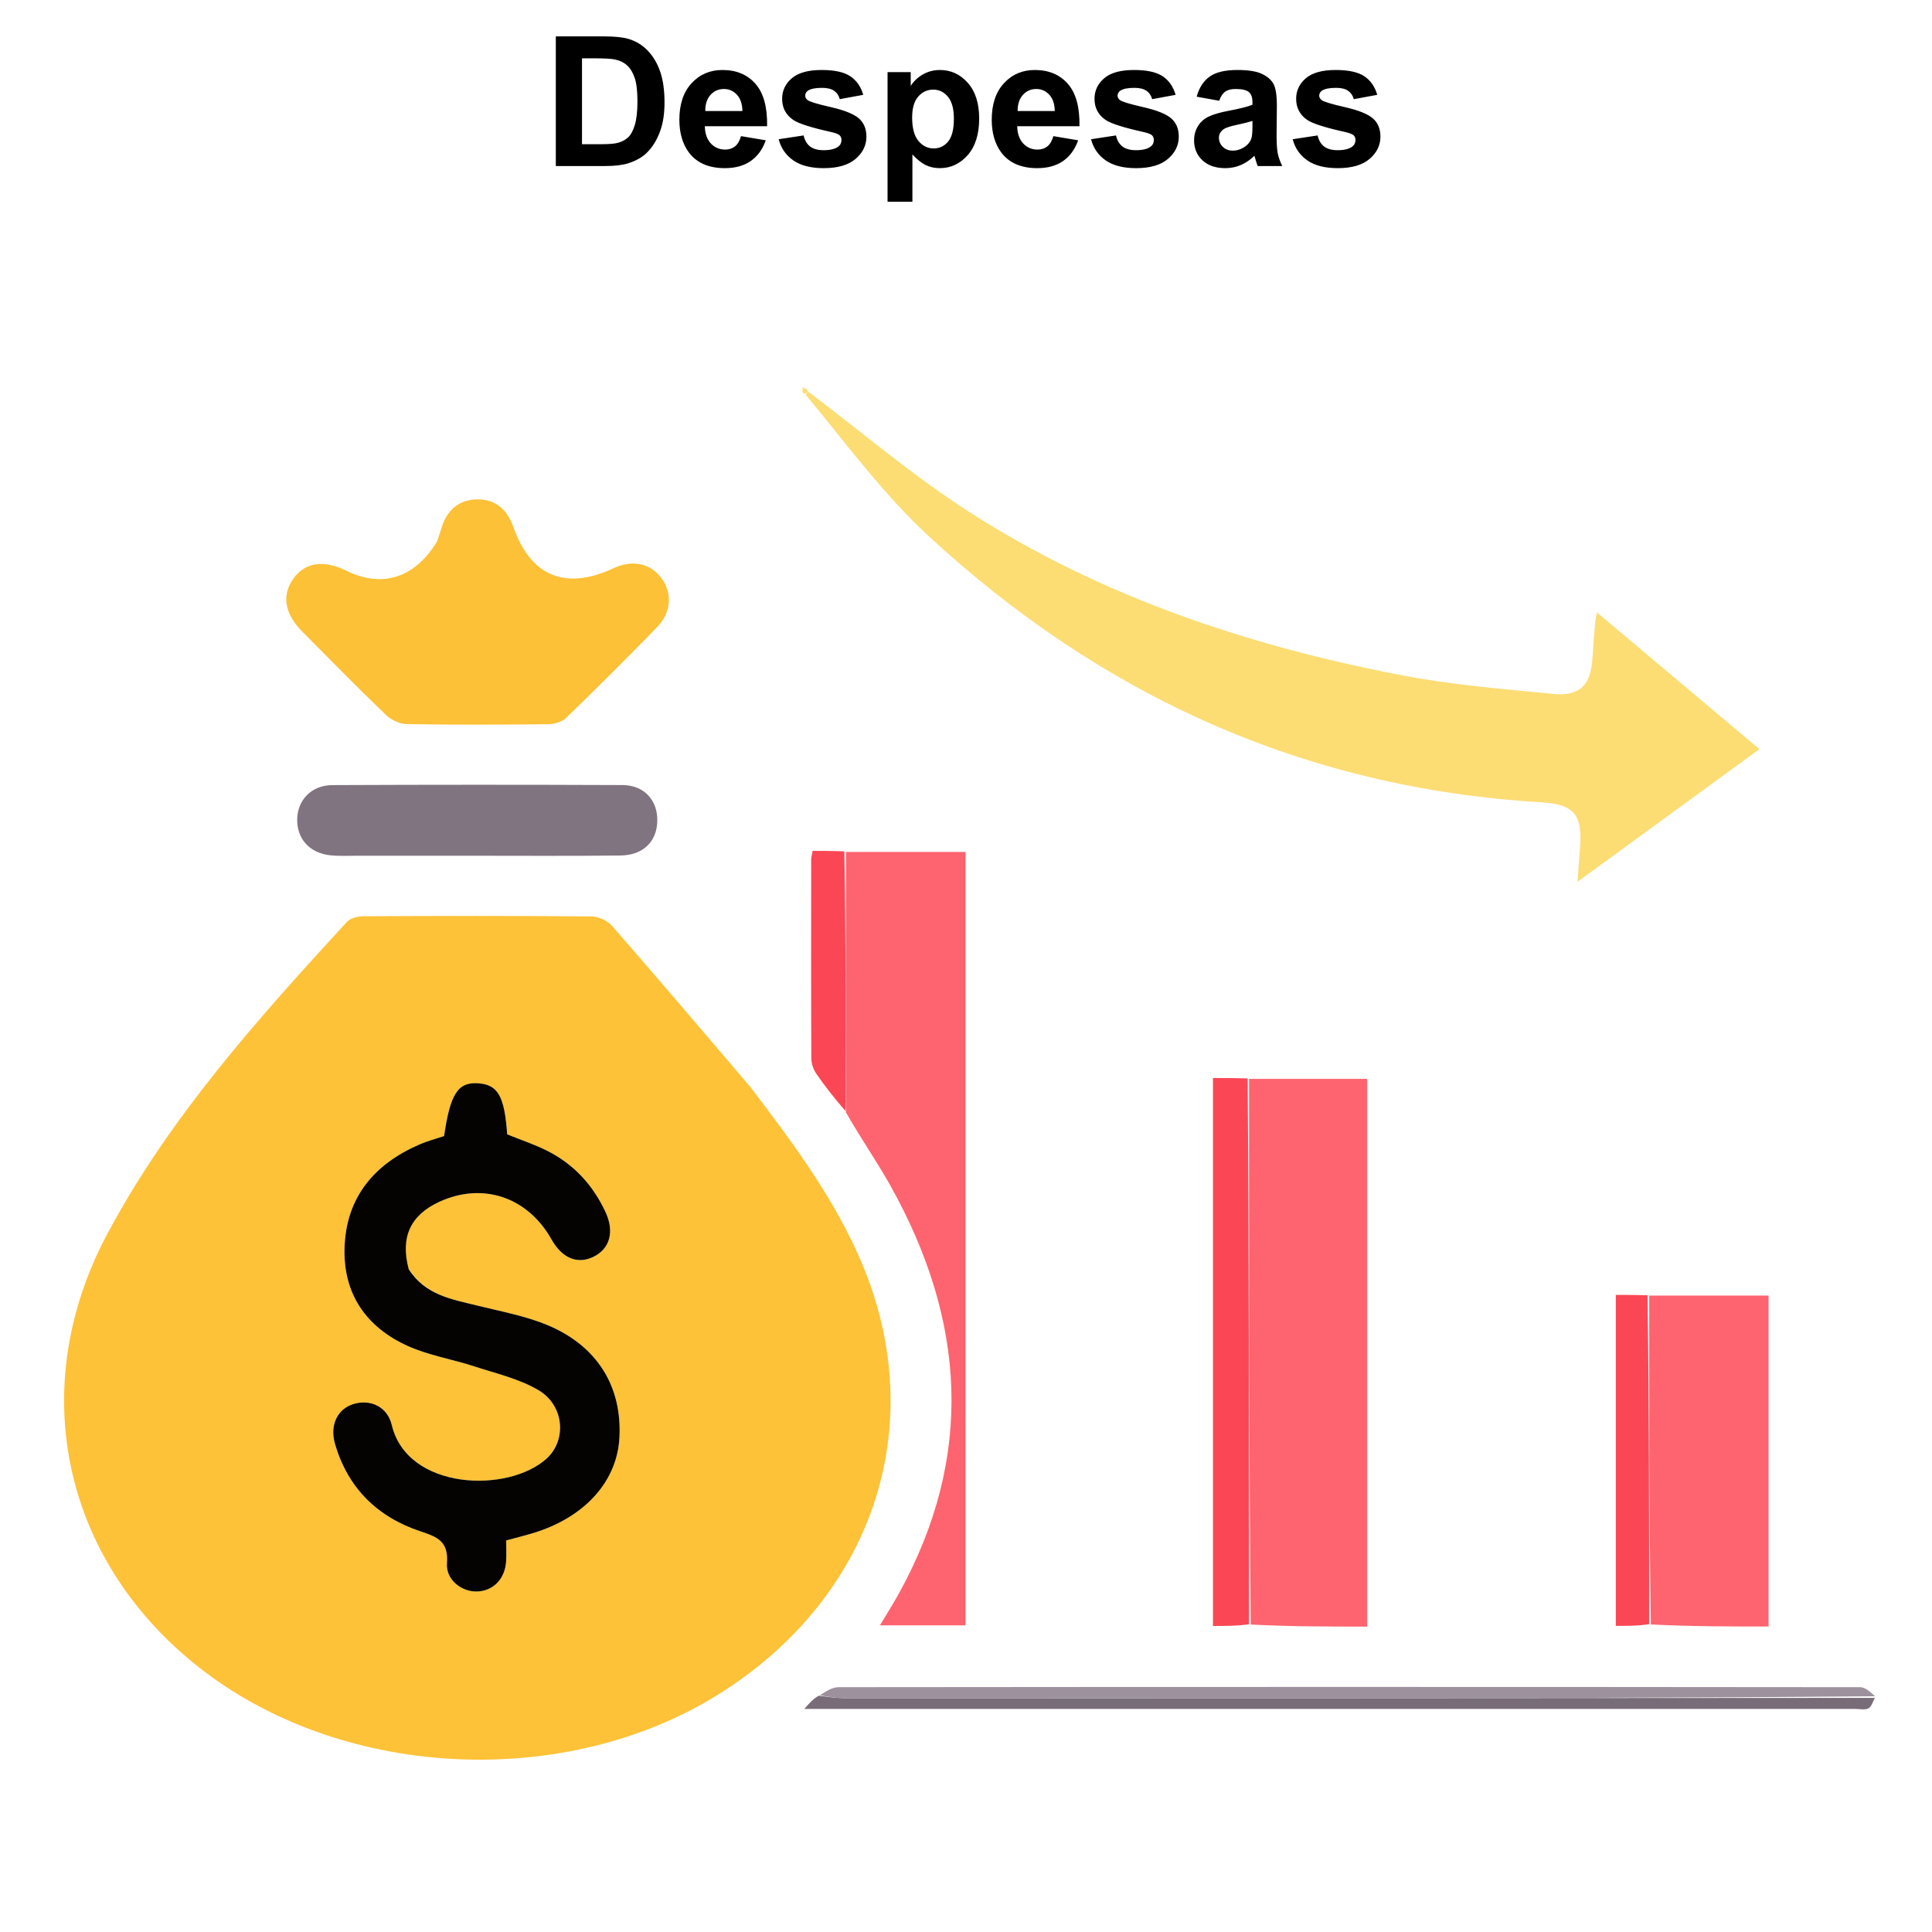 <svg width="512" height="512" viewBox="0 0 512 512" fill="none" xmlns="http://www.w3.org/2000/svg">
<path d="M198.894 288.103C210.414 303.24 221.591 318.238 228.756 335.617C246.441 378.509 231.077 423.596 190.44 449.003C150.177 474.176 92.162 471.675 54.38 443.139C16.892 414.825 6.308 368.352 28.482 326.91C45.046 295.953 68.333 269.993 91.903 244.34C92.84 243.321 94.814 242.822 96.308 242.815C116.468 242.717 136.629 242.683 156.787 242.861C158.632 242.877 161 243.988 162.217 245.382C174.483 259.431 186.56 273.645 198.894 288.103ZM108.139 335.995C106.037 327.855 108.79 322.021 116.391 318.511C127.902 313.195 139.838 317.196 146.174 328.494C148.945 333.434 153.035 335.132 157.239 333.086C161.647 330.941 162.893 326.405 160.458 321.185C157.11 314.003 151.994 308.437 144.885 304.908C141.503 303.229 137.886 302.025 134.412 300.62C133.705 290.507 131.969 287.452 126.763 287.083C121.362 286.7 119.329 289.807 117.687 301.066C115.557 301.783 113.293 302.369 111.174 303.288C99.162 308.5 91.71 317.309 91.305 330.704C90.936 342.96 97.116 351.768 108.09 356.712C113.626 359.206 119.827 360.19 125.649 362.094C131.443 363.99 137.619 365.38 142.762 368.445C149.554 372.493 150.205 381.656 144.897 386.502C134.692 395.818 107.964 394.971 103.829 377.653C102.653 372.726 98.124 370.73 93.676 372.08C89.446 373.364 87.35 377.66 88.753 382.544C92.146 394.352 100.047 402.053 111.459 405.832C116.03 407.346 118.871 408.537 118.447 414.276C118.114 418.78 122.565 422.055 126.742 421.753C130.89 421.453 133.848 418.304 134.126 413.764C134.237 411.956 134.144 410.136 134.144 408.237C137.174 407.395 139.926 406.767 142.587 405.869C155.506 401.509 163.511 392.267 164.146 381.102C164.914 367.598 158.406 356.766 145.21 351.217C139.302 348.732 132.821 347.56 126.548 346.005C119.759 344.322 112.725 343.243 108.139 335.995Z" fill="#FEC238"/>
<path d="M214.212 103.792C228.411 114.498 242.004 126.149 256.931 135.72C291.808 158.082 330.542 171.047 370.993 178.86C384.351 181.44 398.012 182.574 411.58 183.891C418.744 184.586 421.596 181.522 422.011 174.41C422.196 171.25 422.476 168.096 422.739 164.942C422.793 164.294 422.965 163.655 423.214 162.299C437.664 174.456 451.76 186.316 466.275 198.529C450.337 210.151 434.679 221.568 418.064 233.683C418.323 230.079 418.492 227.404 418.712 224.732C419.435 215.95 417.187 213.131 408.432 212.613C345.71 208.906 291.886 184.365 246.102 142.089C234.075 130.983 224.233 117.51 213.539 104.64C213.864 104.034 214.038 103.913 214.212 103.792Z" fill="#FCDD74"/>
<path d="M331.019 285.919C341.321 285.919 351.622 285.919 362.31 285.919C362.31 334.178 362.31 382.359 362.31 431.062C352.149 431.062 342.04 431.062 331.463 430.519C331.002 381.958 331.011 333.939 331.019 285.919Z" fill="#FE646F"/>
<path d="M224.203 225.767C234.661 225.767 245.12 225.767 255.866 225.767C255.866 293.981 255.866 362.192 255.866 430.741C248.523 430.741 241.105 430.741 233.183 430.741C234.871 427.919 236.599 425.209 238.153 422.402C258.374 385.882 255.891 349.781 235.917 314.121C232.348 307.748 228.138 301.735 224.168 294.762C224.143 271.235 224.173 248.501 224.203 225.767Z" fill="#FE646F"/>
<path d="M115.792 143.552C116.298 142.1 116.683 141.002 117.014 139.889C118.408 135.197 121.618 132.42 126.413 132.339C131.218 132.257 134.391 134.964 136.019 139.599C140.644 152.772 149.864 156.536 162.623 150.575C167.509 148.292 172.225 149.22 175.162 153.043C178.2 156.999 177.984 162.24 174.132 166.207C166.25 174.326 158.229 182.315 150.102 190.19C148.976 191.282 146.935 191.908 145.308 191.927C132.826 192.067 120.339 192.104 107.858 191.896C105.979 191.865 103.7 190.836 102.329 189.517C94.772 182.249 87.413 174.776 80.041 167.318C75.438 162.661 74.65 157.804 77.639 153.489C80.727 149.032 85.694 148.244 91.785 151.244C101.236 155.898 109.875 153.239 115.792 143.552Z" fill="#FDC137"/>
<path d="M437.06 343.343C447.496 343.343 457.932 343.343 468.685 343.343C468.685 372.479 468.685 401.472 468.685 431.038C458.445 431.038 448.205 431.038 437.499 430.497C437.041 401.085 437.051 372.214 437.06 343.343Z" fill="#FE646F"/>
<path d="M96.059 226.78C92.908 226.757 90.227 226.932 87.59 226.669C82.069 226.119 78.65 222.291 78.758 217.098C78.865 211.979 82.56 208.084 88.083 208.059C113.703 207.943 139.324 207.942 164.945 208.048C170.723 208.072 174.316 212.078 174.191 217.602C174.07 223.016 170.452 226.647 164.426 226.718C151.118 226.876 137.807 226.777 124.498 226.78C115.181 226.782 105.865 226.78 96.059 226.78Z" fill="#807480"/>
<path d="M330.649 285.801C331.011 333.939 331.002 381.958 331.001 430.439C327.894 430.902 324.781 430.902 321.445 430.902C321.445 382.495 321.445 334.406 321.445 285.683C324.388 285.683 327.333 285.683 330.649 285.801Z" fill="#FB4755"/>
<path d="M496.869 449.956C496.32 450.915 495.99 452.276 495.164 452.724C494.257 453.217 492.893 452.885 491.729 452.885C400.5 452.887 309.272 452.887 218.044 452.887C216.736 452.887 215.428 452.887 213.145 452.887C214.582 451.252 215.477 450.234 216.983 449.379C219.567 449.711 221.539 450.024 223.512 450.026C263.491 450.054 303.471 450.059 343.45 450.044C394.59 450.026 445.729 449.987 496.869 449.956Z" fill="#776C77"/>
<path d="M496.927 449.527C445.729 449.987 394.59 450.026 343.45 450.044C303.471 450.059 263.491 450.054 223.512 450.026C221.539 450.024 219.567 449.711 217.286 449.256C218.735 448.327 220.49 447.122 222.247 447.12C312.495 447.029 402.742 447.031 492.99 447.125C494.323 447.127 495.654 448.412 496.927 449.527Z" fill="#9C919C"/>
<path d="M436.607 343.252C437.051 372.214 437.041 401.085 437.039 430.417C434.234 430.878 431.423 430.878 428.207 430.878C428.207 401.821 428.207 372.738 428.207 343.162C430.939 343.162 433.546 343.162 436.607 343.252Z" fill="#FB4755"/>
<path d="M223.759 225.627C224.173 248.501 224.143 271.235 224.072 294.427C221.447 291.455 218.77 288.089 216.333 284.557C215.548 283.419 215.014 281.847 215.007 280.47C214.923 262.895 214.952 245.319 214.973 227.743C214.974 227.121 215.18 226.499 215.36 225.487C218.086 225.487 220.7 225.487 223.759 225.627Z" fill="#FB4755"/>
<path d="M213.177 102.82C213.47 102.979 213.763 103.138 214.134 103.545C214.038 103.913 213.864 104.034 213.412 104.307C212.891 104.312 212.683 104.127 212.643 103.54C212.911 103.057 213.044 102.939 213.177 102.82Z" fill="#FCDD74"/>
<path d="M212.568 103.344C212.549 103.084 212.739 102.658 213.053 102.526C213.044 102.939 212.91 103.057 212.568 103.344Z" fill="#FCDD74"/>
<path d="M108.311 336.338C112.725 343.243 119.759 344.322 126.548 346.005C132.821 347.56 139.302 348.732 145.21 351.217C158.406 356.766 164.914 367.598 164.146 381.102C163.511 392.267 155.506 401.509 142.587 405.869C139.926 406.767 137.174 407.395 134.144 408.237C134.144 410.136 134.237 411.956 134.126 413.764C133.848 418.304 130.89 421.453 126.742 421.753C122.565 422.055 118.114 418.78 118.447 414.276C118.871 408.537 116.03 407.346 111.459 405.832C100.047 402.053 92.146 394.352 88.753 382.544C87.35 377.66 89.446 373.364 93.675 372.08C98.124 370.73 102.653 372.726 103.829 377.653C107.964 394.971 134.692 395.818 144.897 386.502C150.205 381.656 149.553 372.493 142.761 368.445C137.619 365.38 131.443 363.99 125.649 362.094C119.826 360.19 113.626 359.206 108.09 356.712C97.116 351.768 90.936 342.96 91.305 330.704C91.71 317.309 99.162 308.5 111.174 303.288C113.293 302.369 115.557 301.783 117.687 301.066C119.329 289.807 121.362 286.7 126.763 287.083C131.969 287.452 133.705 290.507 134.412 300.62C137.886 302.025 141.503 303.229 144.885 304.908C151.994 308.437 157.11 314.003 160.458 321.185C162.893 326.405 161.647 330.941 157.239 333.085C153.035 335.132 148.944 333.434 146.174 328.494C139.838 317.196 127.902 313.195 116.39 318.511C108.79 322.021 106.037 327.855 108.311 336.338Z" fill="#040301"/>
<path d="M147.297 9.641H159.977C162.836 9.641 165.016 9.859 166.516 10.297C168.531 10.891 170.258 11.945 171.695 13.461C173.133 14.977 174.227 16.836 174.977 19.039C175.727 21.227 176.102 23.93 176.102 27.148C176.102 29.977 175.75 32.414 175.047 34.461C174.188 36.961 172.961 38.984 171.367 40.531C170.164 41.703 168.539 42.617 166.492 43.273C164.961 43.758 162.914 44 160.352 44H147.297V9.641ZM154.234 15.453V38.211H159.414C161.352 38.211 162.75 38.102 163.609 37.883C164.734 37.602 165.664 37.125 166.398 36.453C167.148 35.781 167.758 34.68 168.227 33.148C168.695 31.602 168.93 29.5 168.93 26.844C168.93 24.188 168.695 22.148 168.227 20.727C167.758 19.305 167.102 18.195 166.258 17.398C165.414 16.602 164.344 16.062 163.047 15.781C162.078 15.562 160.18 15.453 157.352 15.453H154.234ZM196.375 36.078L202.938 37.18C202.094 39.586 200.758 41.422 198.93 42.688C197.117 43.938 194.844 44.562 192.109 44.562C187.781 44.562 184.578 43.148 182.5 40.32C180.859 38.055 180.039 35.195 180.039 31.742C180.039 27.617 181.117 24.391 183.273 22.062C185.43 19.719 188.156 18.547 191.453 18.547C195.156 18.547 198.078 19.773 200.219 22.227C202.359 24.664 203.383 28.406 203.289 33.453H186.789C186.836 35.406 187.367 36.93 188.383 38.023C189.398 39.102 190.664 39.641 192.18 39.641C193.211 39.641 194.078 39.359 194.781 38.797C195.484 38.234 196.016 37.328 196.375 36.078ZM196.75 29.422C196.703 27.516 196.211 26.07 195.273 25.086C194.336 24.086 193.195 23.586 191.852 23.586C190.414 23.586 189.227 24.109 188.289 25.156C187.352 26.203 186.891 27.625 186.906 29.422H196.75ZM206.359 36.898L212.969 35.891C213.25 37.172 213.82 38.148 214.68 38.82C215.539 39.477 216.742 39.805 218.289 39.805C219.992 39.805 221.273 39.492 222.133 38.867C222.711 38.43 223 37.844 223 37.109C223 36.609 222.844 36.195 222.531 35.867C222.203 35.555 221.469 35.266 220.328 35C215.016 33.828 211.648 32.758 210.227 31.789C208.258 30.445 207.273 28.578 207.273 26.188C207.273 24.031 208.125 22.219 209.828 20.75C211.531 19.281 214.172 18.547 217.75 18.547C221.156 18.547 223.688 19.102 225.344 20.211C227 21.32 228.141 22.961 228.766 25.133L222.555 26.281C222.289 25.312 221.781 24.57 221.031 24.055C220.297 23.539 219.242 23.281 217.867 23.281C216.133 23.281 214.891 23.523 214.141 24.008C213.641 24.352 213.391 24.797 213.391 25.344C213.391 25.812 213.609 26.211 214.047 26.539C214.641 26.977 216.688 27.594 220.188 28.391C223.703 29.188 226.156 30.164 227.547 31.32C228.922 32.492 229.609 34.125 229.609 36.219C229.609 38.5 228.656 40.461 226.75 42.102C224.844 43.742 222.023 44.562 218.289 44.562C214.898 44.562 212.211 43.875 210.227 42.5C208.258 41.125 206.969 39.258 206.359 36.898ZM235.211 19.109H241.352V22.766C242.148 21.516 243.227 20.5 244.586 19.719C245.945 18.938 247.453 18.547 249.109 18.547C252 18.547 254.453 19.68 256.469 21.945C258.484 24.211 259.492 27.367 259.492 31.414C259.492 35.57 258.477 38.805 256.445 41.117C254.414 43.414 251.953 44.562 249.062 44.562C247.688 44.562 246.438 44.289 245.312 43.742C244.203 43.195 243.031 42.258 241.797 40.93V53.469H235.211V19.109ZM241.727 31.133C241.727 33.93 242.281 36 243.391 37.344C244.5 38.672 245.852 39.336 247.445 39.336C248.977 39.336 250.25 38.727 251.266 37.508C252.281 36.273 252.789 34.258 252.789 31.461C252.789 28.852 252.266 26.914 251.219 25.648C250.172 24.383 248.875 23.75 247.328 23.75C245.719 23.75 244.383 24.375 243.32 25.625C242.258 26.859 241.727 28.695 241.727 31.133ZM279.156 36.078L285.719 37.18C284.875 39.586 283.539 41.422 281.711 42.688C279.898 43.938 277.625 44.562 274.891 44.562C270.562 44.562 267.359 43.148 265.281 40.32C263.641 38.055 262.82 35.195 262.82 31.742C262.82 27.617 263.898 24.391 266.055 22.062C268.211 19.719 270.938 18.547 274.234 18.547C277.938 18.547 280.859 19.773 283 22.227C285.141 24.664 286.164 28.406 286.07 33.453H269.57C269.617 35.406 270.148 36.93 271.164 38.023C272.18 39.102 273.445 39.641 274.961 39.641C275.992 39.641 276.859 39.359 277.562 38.797C278.266 38.234 278.797 37.328 279.156 36.078ZM279.531 29.422C279.484 27.516 278.992 26.07 278.055 25.086C277.117 24.086 275.977 23.586 274.633 23.586C273.195 23.586 272.008 24.109 271.07 25.156C270.133 26.203 269.672 27.625 269.688 29.422H279.531ZM289.141 36.898L295.75 35.891C296.031 37.172 296.602 38.148 297.461 38.82C298.32 39.477 299.523 39.805 301.07 39.805C302.773 39.805 304.055 39.492 304.914 38.867C305.492 38.43 305.781 37.844 305.781 37.109C305.781 36.609 305.625 36.195 305.312 35.867C304.984 35.555 304.25 35.266 303.109 35C297.797 33.828 294.43 32.758 293.008 31.789C291.039 30.445 290.055 28.578 290.055 26.188C290.055 24.031 290.906 22.219 292.609 20.75C294.312 19.281 296.953 18.547 300.531 18.547C303.938 18.547 306.469 19.102 308.125 20.211C309.781 21.32 310.922 22.961 311.547 25.133L305.336 26.281C305.07 25.312 304.562 24.57 303.812 24.055C303.078 23.539 302.023 23.281 300.648 23.281C298.914 23.281 297.672 23.523 296.922 24.008C296.422 24.352 296.172 24.797 296.172 25.344C296.172 25.812 296.391 26.211 296.828 26.539C297.422 26.977 299.469 27.594 302.969 28.391C306.484 29.188 308.938 30.164 310.328 31.32C311.703 32.492 312.391 34.125 312.391 36.219C312.391 38.5 311.438 40.461 309.531 42.102C307.625 43.742 304.805 44.562 301.07 44.562C297.68 44.562 294.992 43.875 293.008 42.5C291.039 41.125 289.75 39.258 289.141 36.898ZM323.102 26.703L317.125 25.625C317.797 23.219 318.953 21.438 320.594 20.281C322.234 19.125 324.672 18.547 327.906 18.547C330.844 18.547 333.031 18.898 334.469 19.602C335.906 20.289 336.914 21.172 337.492 22.25C338.086 23.312 338.383 25.273 338.383 28.133L338.312 35.82C338.312 38.008 338.414 39.625 338.617 40.672C338.836 41.703 339.234 42.812 339.812 44H333.297C333.125 43.562 332.914 42.914 332.664 42.055C332.555 41.664 332.477 41.406 332.43 41.281C331.305 42.375 330.102 43.195 328.82 43.742C327.539 44.289 326.172 44.562 324.719 44.562C322.156 44.562 320.133 43.867 318.648 42.477C317.18 41.086 316.445 39.328 316.445 37.203C316.445 35.797 316.781 34.547 317.453 33.453C318.125 32.344 319.062 31.5 320.266 30.922C321.484 30.328 323.234 29.812 325.516 29.375C328.594 28.797 330.727 28.258 331.914 27.758V27.102C331.914 25.836 331.602 24.938 330.977 24.406C330.352 23.859 329.172 23.586 327.438 23.586C326.266 23.586 325.352 23.82 324.695 24.289C324.039 24.742 323.508 25.547 323.102 26.703ZM331.914 32.047C331.07 32.328 329.734 32.664 327.906 33.055C326.078 33.445 324.883 33.828 324.32 34.203C323.461 34.812 323.031 35.586 323.031 36.523C323.031 37.445 323.375 38.242 324.062 38.914C324.75 39.586 325.625 39.922 326.688 39.922C327.875 39.922 329.008 39.531 330.086 38.75C330.883 38.156 331.406 37.43 331.656 36.57C331.828 36.008 331.914 34.938 331.914 33.359V32.047ZM342.578 36.898L349.188 35.891C349.469 37.172 350.039 38.148 350.898 38.82C351.758 39.477 352.961 39.805 354.508 39.805C356.211 39.805 357.492 39.492 358.352 38.867C358.93 38.43 359.219 37.844 359.219 37.109C359.219 36.609 359.062 36.195 358.75 35.867C358.422 35.555 357.688 35.266 356.547 35C351.234 33.828 347.867 32.758 346.445 31.789C344.477 30.445 343.492 28.578 343.492 26.188C343.492 24.031 344.344 22.219 346.047 20.75C347.75 19.281 350.391 18.547 353.969 18.547C357.375 18.547 359.906 19.102 361.562 20.211C363.219 21.32 364.359 22.961 364.984 25.133L358.773 26.281C358.508 25.312 358 24.57 357.25 24.055C356.516 23.539 355.461 23.281 354.086 23.281C352.352 23.281 351.109 23.523 350.359 24.008C349.859 24.352 349.609 24.797 349.609 25.344C349.609 25.812 349.828 26.211 350.266 26.539C350.859 26.977 352.906 27.594 356.406 28.391C359.922 29.188 362.375 30.164 363.766 31.32C365.141 32.492 365.828 34.125 365.828 36.219C365.828 38.5 364.875 40.461 362.969 42.102C361.062 43.742 358.242 44.562 354.508 44.562C351.117 44.562 348.43 43.875 346.445 42.5C344.477 41.125 343.188 39.258 342.578 36.898Z" fill="black"/>
</svg>
